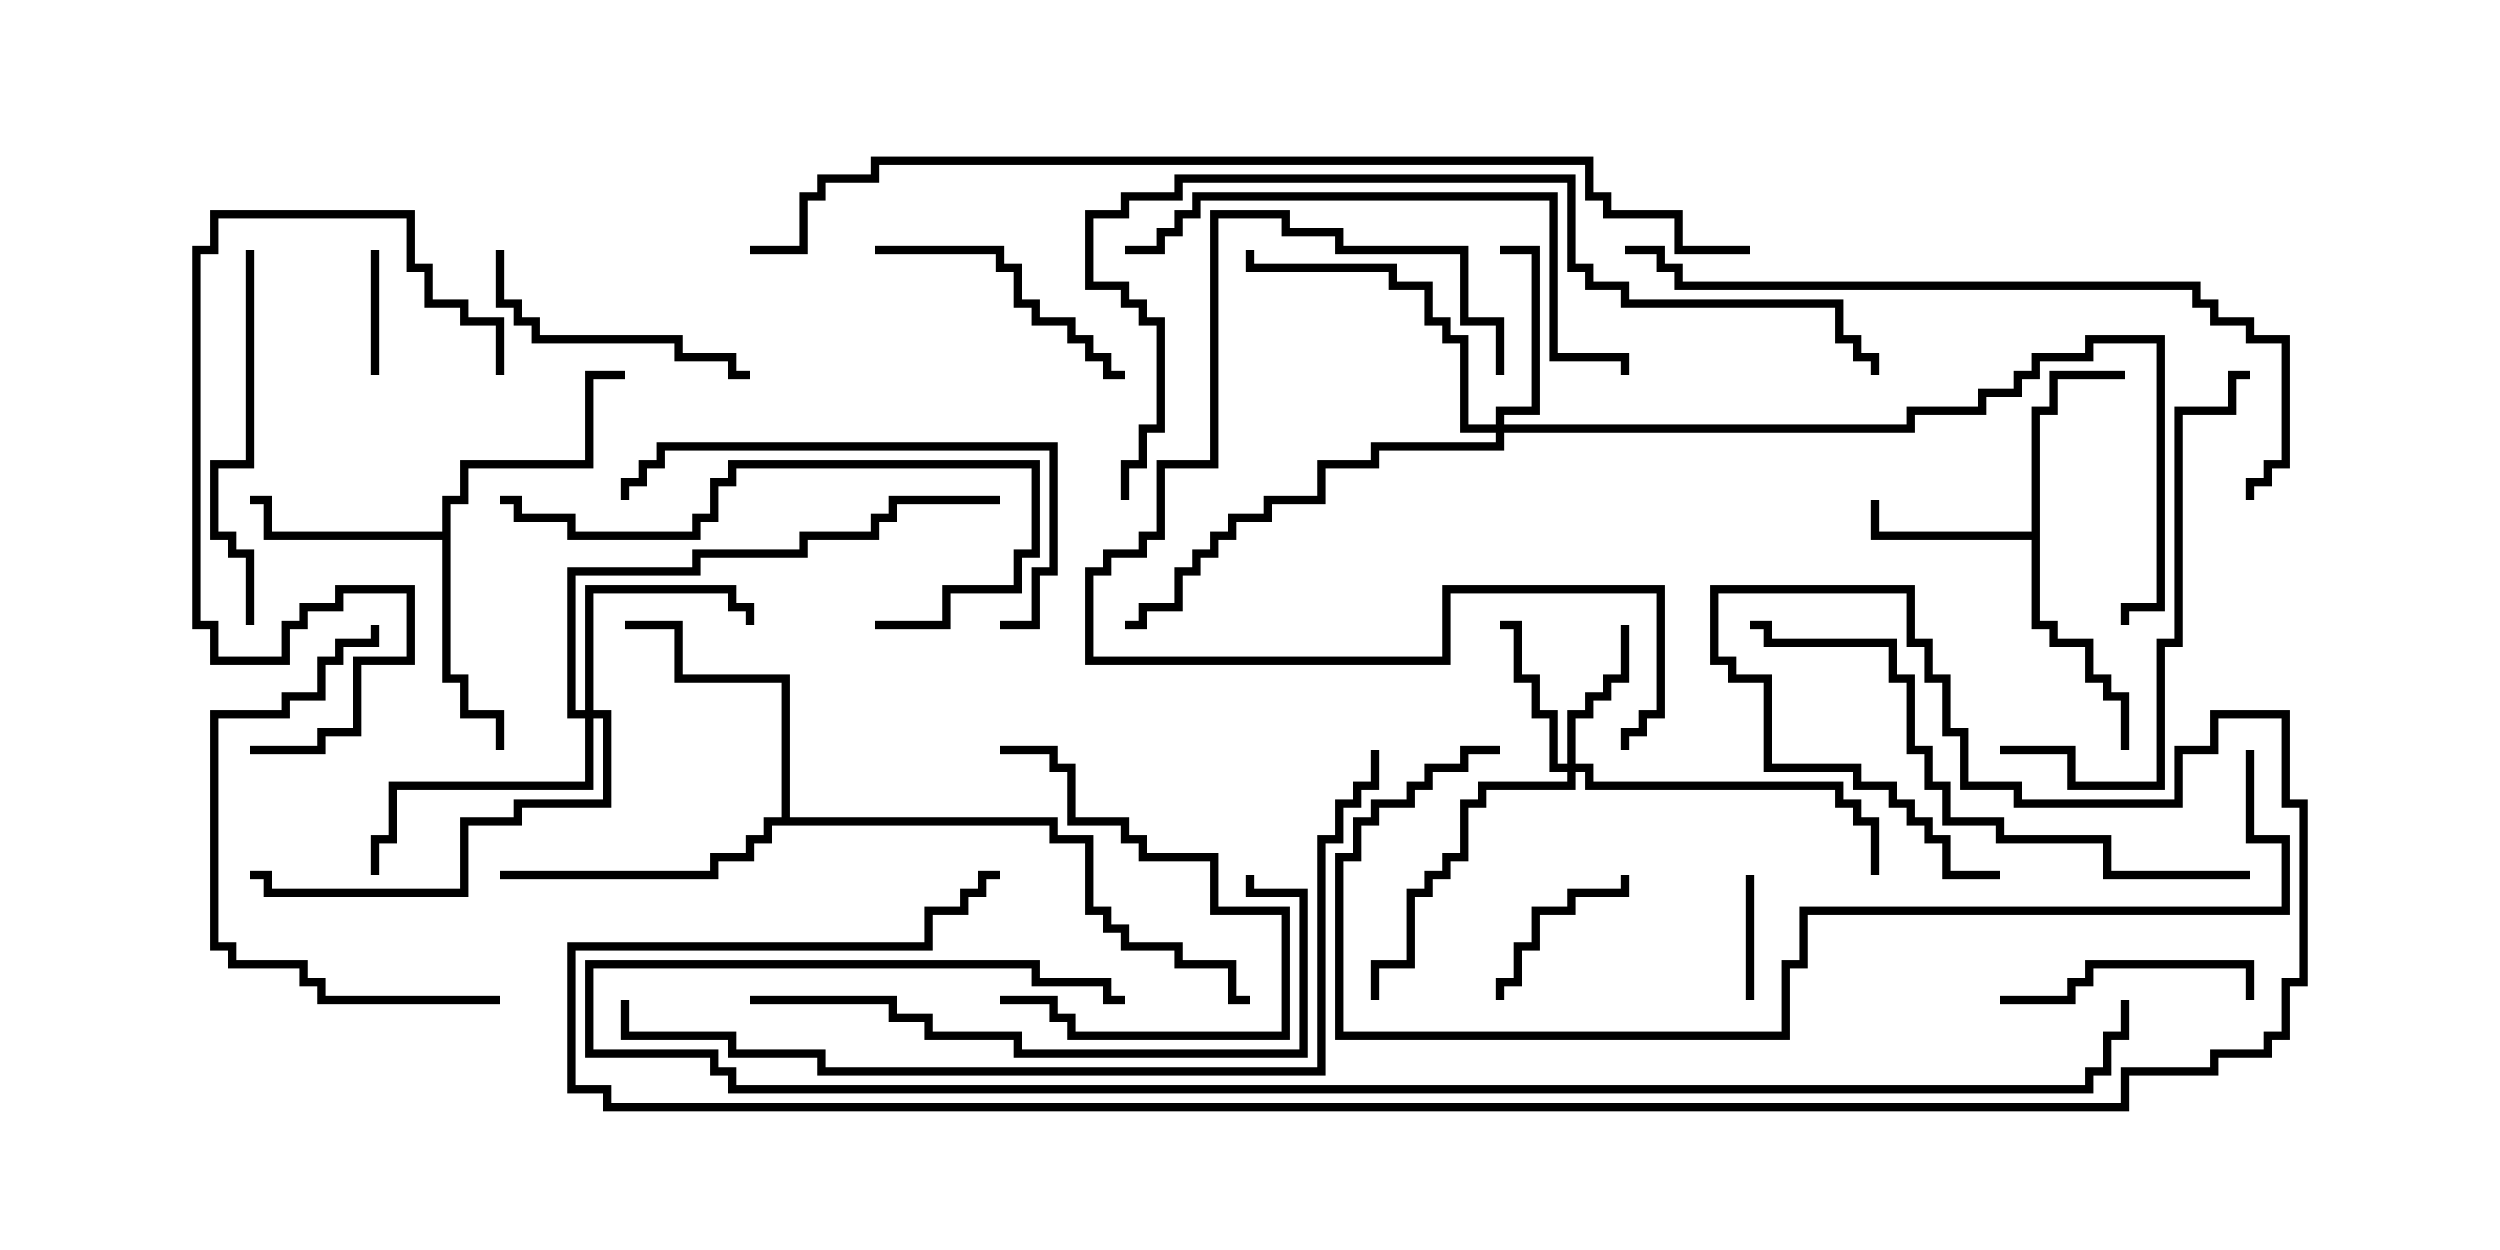 <svg version="1.1" width="30" height="15" xmlns="http://www.w3.org/2000/svg"><path d="M24.379,6.379L24.379,4.879L24.593,4.879L24.593,4.45L25.5,4.45L25.5,4.55L24.693,4.55L24.693,4.979L24.479,4.979L24.479,7.45L24.693,7.45L24.693,7.664L25.121,7.664L25.121,8.093L25.336,8.093L25.336,8.307L25.55,8.307L25.55,9L25.45,9L25.45,8.407L25.236,8.407L25.236,8.193L25.021,8.193L25.021,7.764L24.593,7.764L24.593,7.55L24.379,7.55L24.379,6.479L22.45,6.479L22.45,6L22.55,6L22.55,6.379z" stroke="none"/><path d="M5.307,6.379L5.307,5.95L5.521,5.95L5.521,5.521L7.021,5.521L7.021,4.45L7.5,4.45L7.5,4.55L7.121,4.55L7.121,5.621L5.621,5.621L5.621,6.05L5.407,6.05L5.407,8.093L5.621,8.093L5.621,8.521L6.05,8.521L6.05,9L5.95,9L5.95,8.621L5.521,8.621L5.521,8.193L5.307,8.193L5.307,6.479L3.164,6.479L3.164,6.05L3,6.05L3,5.95L3.264,5.95L3.264,6.379z" stroke="none"/><path d="M9.379,9.807L9.379,8.193L8.093,8.193L8.093,7.55L7.5,7.55L7.5,7.45L8.193,7.45L8.193,8.093L9.479,8.093L9.479,9.807L12.693,9.807L12.693,10.021L13.121,10.021L13.121,10.879L13.336,10.879L13.336,11.093L13.55,11.093L13.55,11.307L14.193,11.307L14.193,11.521L14.836,11.521L14.836,11.95L15,11.95L15,12.05L14.736,12.05L14.736,11.621L14.093,11.621L14.093,11.407L13.45,11.407L13.45,11.193L13.236,11.193L13.236,10.979L13.021,10.979L13.021,10.121L12.593,10.121L12.593,9.907L9.264,9.907L9.264,10.121L9.05,10.121L9.05,10.336L8.621,10.336L8.621,10.55L6,10.55L6,10.45L8.521,10.45L8.521,10.236L8.95,10.236L8.95,10.021L9.164,10.021L9.164,9.807z" stroke="none"/><path d="M18.807,9.164L18.807,8.521L19.021,8.521L19.021,8.307L19.236,8.307L19.236,8.093L19.45,8.093L19.45,7.5L19.55,7.5L19.55,8.193L19.336,8.193L19.336,8.407L19.121,8.407L19.121,8.621L18.907,8.621L18.907,9.164L19.121,9.164L19.121,9.379L22.121,9.379L22.121,9.593L22.336,9.593L22.336,9.807L22.55,9.807L22.55,10.5L22.45,10.5L22.45,9.907L22.236,9.907L22.236,9.693L22.021,9.693L22.021,9.479L19.021,9.479L19.021,9.264L18.907,9.264L18.907,9.479L17.836,9.479L17.836,9.693L17.621,9.693L17.621,10.336L17.407,10.336L17.407,10.55L17.193,10.55L17.193,10.764L16.979,10.764L16.979,11.621L16.55,11.621L16.55,12L16.45,12L16.45,11.521L16.879,11.521L16.879,10.664L17.093,10.664L17.093,10.45L17.307,10.45L17.307,10.236L17.521,10.236L17.521,9.593L17.736,9.593L17.736,9.379L18.807,9.379L18.807,9.264L18.593,9.264L18.593,8.621L18.379,8.621L18.379,8.193L18.164,8.193L18.164,7.55L18,7.55L18,7.45L18.264,7.45L18.264,8.093L18.479,8.093L18.479,8.521L18.693,8.521L18.693,9.164z" stroke="none"/><path d="M17.95,5.093L17.95,4.879L18.379,4.879L18.379,3.05L18,3.05L18,2.95L18.479,2.95L18.479,4.979L18.05,4.979L18.05,5.093L22.879,5.093L22.879,4.879L23.736,4.879L23.736,4.664L24.164,4.664L24.164,4.45L24.379,4.45L24.379,4.236L25.021,4.236L25.021,4.021L25.979,4.021L25.979,7.336L25.55,7.336L25.55,7.5L25.45,7.5L25.45,7.236L25.879,7.236L25.879,4.121L25.121,4.121L25.121,4.336L24.479,4.336L24.479,4.55L24.264,4.55L24.264,4.764L23.836,4.764L23.836,4.979L22.979,4.979L22.979,5.193L18.05,5.193L18.05,5.407L16.55,5.407L16.55,5.621L15.907,5.621L15.907,6.05L15.264,6.05L15.264,6.264L14.836,6.264L14.836,6.479L14.621,6.479L14.621,6.693L14.407,6.693L14.407,6.907L14.193,6.907L14.193,7.336L13.764,7.336L13.764,7.55L13.5,7.55L13.5,7.45L13.664,7.45L13.664,7.236L14.093,7.236L14.093,6.807L14.307,6.807L14.307,6.593L14.521,6.593L14.521,6.379L14.736,6.379L14.736,6.164L15.164,6.164L15.164,5.95L15.807,5.95L15.807,5.521L16.45,5.521L16.45,5.307L17.95,5.307L17.95,5.193L17.521,5.193L17.521,4.121L17.307,4.121L17.307,3.907L17.093,3.907L17.093,3.479L16.664,3.479L16.664,3.264L14.95,3.264L14.95,3L15.05,3L15.05,3.164L16.764,3.164L16.764,3.379L17.193,3.379L17.193,3.807L17.407,3.807L17.407,4.021L17.621,4.021L17.621,5.093z" stroke="none"/><path d="M7.021,8.521L7.021,7.021L8.836,7.021L8.836,7.236L9.05,7.236L9.05,7.5L8.95,7.5L8.95,7.336L8.736,7.336L8.736,7.121L7.121,7.121L7.121,8.521L7.336,8.521L7.336,9.693L6.264,9.693L6.264,9.907L5.621,9.907L5.621,10.764L3.164,10.764L3.164,10.55L3,10.55L3,10.45L3.264,10.45L3.264,10.664L5.521,10.664L5.521,9.807L6.164,9.807L6.164,9.593L7.236,9.593L7.236,8.621L7.121,8.621L7.121,9.479L4.764,9.479L4.764,10.121L4.55,10.121L4.55,10.5L4.45,10.5L4.45,10.021L4.664,10.021L4.664,9.379L7.021,9.379L7.021,8.621L6.807,8.621L6.807,6.807L8.307,6.807L8.307,6.593L9.593,6.593L9.593,6.379L10.45,6.379L10.45,6.164L10.664,6.164L10.664,5.95L12,5.95L12,6.05L10.764,6.05L10.764,6.264L10.55,6.264L10.55,6.479L9.693,6.479L9.693,6.693L8.407,6.693L8.407,6.907L6.907,6.907L6.907,8.521z" stroke="none"/><path d="M21.05,12L20.95,12L20.95,10.5L21.05,10.5z" stroke="none"/><path d="M4.55,4.5L4.45,4.5L4.45,3L4.55,3z" stroke="none"/><path d="M19.45,10.5L19.55,10.5L19.55,10.764L18.907,10.764L18.907,10.979L18.479,10.979L18.479,11.407L18.264,11.407L18.264,11.836L18.05,11.836L18.05,12L17.95,12L17.95,11.736L18.164,11.736L18.164,11.307L18.379,11.307L18.379,10.879L18.807,10.879L18.807,10.664L19.45,10.664z" stroke="none"/><path d="M12,9.05L12,8.95L12.693,8.95L12.693,9.164L12.907,9.164L12.907,9.807L13.55,9.807L13.55,10.021L13.764,10.021L13.764,10.236L14.621,10.236L14.621,10.879L15.479,10.879L15.479,12.479L12.807,12.479L12.807,12.264L12.593,12.264L12.593,12.05L12,12.05L12,11.95L12.693,11.95L12.693,12.164L12.907,12.164L12.907,12.379L15.379,12.379L15.379,10.979L14.521,10.979L14.521,10.336L13.664,10.336L13.664,10.121L13.45,10.121L13.45,9.907L12.807,9.907L12.807,9.264L12.593,9.264L12.593,9.05z" stroke="none"/><path d="M24,12.05L24,11.95L24.807,11.95L24.807,11.736L25.021,11.736L25.021,11.521L27.05,11.521L27.05,12L26.95,12L26.95,11.621L25.121,11.621L25.121,11.836L24.907,11.836L24.907,12.05z" stroke="none"/><path d="M9,4.45L9,4.55L8.736,4.55L8.736,4.336L8.093,4.336L8.093,4.121L6.379,4.121L6.379,3.907L6.164,3.907L6.164,3.693L5.95,3.693L5.95,3L6.05,3L6.05,3.593L6.264,3.593L6.264,3.807L6.479,3.807L6.479,4.021L8.193,4.021L8.193,4.236L8.836,4.236L8.836,4.45z" stroke="none"/><path d="M10.5,3.05L10.5,2.95L12.05,2.95L12.05,3.164L12.264,3.164L12.264,3.593L12.479,3.593L12.479,3.807L12.907,3.807L12.907,4.021L13.121,4.021L13.121,4.236L13.336,4.236L13.336,4.45L13.5,4.45L13.5,4.55L13.236,4.55L13.236,4.336L13.021,4.336L13.021,4.121L12.807,4.121L12.807,3.907L12.379,3.907L12.379,3.693L12.164,3.693L12.164,3.264L11.95,3.264L11.95,3.05z" stroke="none"/><path d="M2.95,3L3.05,3L3.05,5.621L2.621,5.621L2.621,6.379L2.836,6.379L2.836,6.593L3.05,6.593L3.05,7.5L2.95,7.5L2.95,6.693L2.736,6.693L2.736,6.479L2.521,6.479L2.521,5.521L2.95,5.521z" stroke="none"/><path d="M18.05,4.5L17.95,4.5L17.95,3.907L17.521,3.907L17.521,3.05L16.021,3.05L16.021,2.836L15.379,2.836L15.379,2.621L14.621,2.621L14.621,5.621L13.979,5.621L13.979,6.479L13.764,6.479L13.764,6.693L13.336,6.693L13.336,6.907L13.121,6.907L13.121,7.879L17.307,7.879L17.307,7.021L19.979,7.021L19.979,8.621L19.764,8.621L19.764,8.836L19.55,8.836L19.55,9L19.45,9L19.45,8.736L19.664,8.736L19.664,8.521L19.879,8.521L19.879,7.121L17.407,7.121L17.407,7.979L13.021,7.979L13.021,6.807L13.236,6.807L13.236,6.593L13.664,6.593L13.664,6.379L13.879,6.379L13.879,5.521L14.521,5.521L14.521,2.521L15.479,2.521L15.479,2.736L16.121,2.736L16.121,2.95L17.621,2.95L17.621,3.807L18.05,3.807z" stroke="none"/><path d="M10.5,7.55L10.5,7.45L11.307,7.45L11.307,7.021L12.164,7.021L12.164,6.593L12.379,6.593L12.379,5.621L8.836,5.621L8.836,5.836L8.621,5.836L8.621,6.264L8.407,6.264L8.407,6.479L6.807,6.479L6.807,6.264L6.164,6.264L6.164,6.05L6,6.05L6,5.95L6.264,5.95L6.264,6.164L6.907,6.164L6.907,6.379L8.307,6.379L8.307,6.164L8.521,6.164L8.521,5.736L8.736,5.736L8.736,5.521L12.479,5.521L12.479,6.693L12.264,6.693L12.264,7.121L11.407,7.121L11.407,7.55z" stroke="none"/><path d="M6,11.95L6,12.05L3.807,12.05L3.807,11.836L3.593,11.836L3.593,11.621L2.736,11.621L2.736,11.407L2.521,11.407L2.521,8.521L3.379,8.521L3.379,8.307L3.807,8.307L3.807,7.879L4.021,7.879L4.021,7.664L4.45,7.664L4.45,7.5L4.55,7.5L4.55,7.764L4.121,7.764L4.121,7.979L3.907,7.979L3.907,8.407L3.479,8.407L3.479,8.621L2.621,8.621L2.621,11.307L2.836,11.307L2.836,11.521L3.693,11.521L3.693,11.736L3.907,11.736L3.907,11.95z" stroke="none"/><path d="M12,7.55L12,7.45L12.379,7.45L12.379,6.807L12.593,6.807L12.593,5.407L7.979,5.407L7.979,5.621L7.764,5.621L7.764,5.836L7.55,5.836L7.55,6L7.45,6L7.45,5.736L7.664,5.736L7.664,5.521L7.879,5.521L7.879,5.307L12.693,5.307L12.693,6.907L12.479,6.907L12.479,7.55z" stroke="none"/><path d="M3,9.05L3,8.95L3.807,8.95L3.807,8.736L4.236,8.736L4.236,7.879L4.879,7.879L4.879,7.121L4.121,7.121L4.121,7.336L3.693,7.336L3.693,7.55L3.479,7.55L3.479,7.979L2.521,7.979L2.521,7.55L2.307,7.55L2.307,2.95L2.521,2.95L2.521,2.521L4.979,2.521L4.979,3.164L5.193,3.164L5.193,3.593L5.621,3.593L5.621,3.807L6.05,3.807L6.05,4.5L5.95,4.5L5.95,3.907L5.521,3.907L5.521,3.693L5.093,3.693L5.093,3.264L4.879,3.264L4.879,2.621L2.621,2.621L2.621,3.05L2.407,3.05L2.407,7.45L2.621,7.45L2.621,7.879L3.379,7.879L3.379,7.45L3.593,7.45L3.593,7.236L4.021,7.236L4.021,7.021L4.979,7.021L4.979,7.979L4.336,7.979L4.336,8.836L3.907,8.836L3.907,9.05z" stroke="none"/><path d="M24,9.05L24,8.95L24.907,8.95L24.907,9.379L25.879,9.379L25.879,7.664L26.093,7.664L26.093,4.879L26.736,4.879L26.736,4.45L27,4.45L27,4.55L26.836,4.55L26.836,4.979L26.193,4.979L26.193,7.764L25.979,7.764L25.979,9.479L24.807,9.479L24.807,9.05z" stroke="none"/><path d="M9,12.05L9,11.95L10.764,11.95L10.764,12.164L11.193,12.164L11.193,12.379L12.264,12.379L12.264,12.593L15.593,12.593L15.593,10.764L14.95,10.764L14.95,10.5L15.05,10.5L15.05,10.664L15.693,10.664L15.693,12.693L12.164,12.693L12.164,12.479L11.093,12.479L11.093,12.264L10.664,12.264L10.664,12.05z" stroke="none"/><path d="M13.5,3.05L13.5,2.95L13.879,2.95L13.879,2.736L14.093,2.736L14.093,2.521L14.307,2.521L14.307,2.307L18.693,2.307L18.693,4.236L19.55,4.236L19.55,4.5L19.45,4.5L19.45,4.336L18.593,4.336L18.593,2.407L14.407,2.407L14.407,2.621L14.193,2.621L14.193,2.836L13.979,2.836L13.979,3.05z" stroke="none"/><path d="M27,10.45L27,10.55L25.236,10.55L25.236,10.121L23.95,10.121L23.95,9.907L23.307,9.907L23.307,9.479L23.093,9.479L23.093,9.05L22.879,9.05L22.879,8.193L22.664,8.193L22.664,7.764L21.164,7.764L21.164,7.55L21,7.55L21,7.45L21.264,7.45L21.264,7.664L22.764,7.664L22.764,8.093L22.979,8.093L22.979,8.95L23.193,8.95L23.193,9.379L23.407,9.379L23.407,9.807L24.05,9.807L24.05,10.021L25.336,10.021L25.336,10.45z" stroke="none"/><path d="M19.5,3.05L19.5,2.95L19.979,2.95L19.979,3.164L20.193,3.164L20.193,3.379L26.407,3.379L26.407,3.593L26.621,3.593L26.621,3.807L27.05,3.807L27.05,4.021L27.479,4.021L27.479,5.621L27.264,5.621L27.264,5.836L27.05,5.836L27.05,6L26.95,6L26.95,5.736L27.164,5.736L27.164,5.521L27.379,5.521L27.379,4.121L26.95,4.121L26.95,3.907L26.521,3.907L26.521,3.693L26.307,3.693L26.307,3.479L20.093,3.479L20.093,3.264L19.879,3.264L19.879,3.05z" stroke="none"/><path d="M26.95,9L27.05,9L27.05,10.021L27.479,10.021L27.479,10.979L21.693,10.979L21.693,11.621L21.479,11.621L21.479,12.479L16.021,12.479L16.021,10.236L16.236,10.236L16.236,9.807L16.45,9.807L16.45,9.593L16.879,9.593L16.879,9.379L17.093,9.379L17.093,9.164L17.521,9.164L17.521,8.95L18,8.95L18,9.05L17.621,9.05L17.621,9.264L17.193,9.264L17.193,9.479L16.979,9.479L16.979,9.693L16.55,9.693L16.55,9.907L16.336,9.907L16.336,10.336L16.121,10.336L16.121,12.379L21.379,12.379L21.379,11.521L21.593,11.521L21.593,10.879L27.379,10.879L27.379,10.121L26.95,10.121z" stroke="none"/><path d="M13.55,6L13.45,6L13.45,5.521L13.664,5.521L13.664,5.093L13.879,5.093L13.879,3.907L13.664,3.907L13.664,3.693L13.45,3.693L13.45,3.479L13.021,3.479L13.021,2.521L13.45,2.521L13.45,2.307L14.093,2.307L14.093,2.093L18.907,2.093L18.907,3.164L19.121,3.164L19.121,3.379L19.55,3.379L19.55,3.593L22.121,3.593L22.121,4.021L22.336,4.021L22.336,4.236L22.55,4.236L22.55,4.5L22.45,4.5L22.45,4.336L22.236,4.336L22.236,4.121L22.021,4.121L22.021,3.693L19.45,3.693L19.45,3.479L19.021,3.479L19.021,3.264L18.807,3.264L18.807,2.193L14.193,2.193L14.193,2.407L13.55,2.407L13.55,2.621L13.121,2.621L13.121,3.379L13.55,3.379L13.55,3.593L13.764,3.593L13.764,3.807L13.979,3.807L13.979,5.193L13.764,5.193L13.764,5.621L13.55,5.621z" stroke="none"/><path d="M16.45,9L16.55,9L16.55,9.479L16.336,9.479L16.336,9.693L16.121,9.693L16.121,10.121L15.907,10.121L15.907,12.907L9.807,12.907L9.807,12.693L8.736,12.693L8.736,12.479L7.45,12.479L7.45,12L7.55,12L7.55,12.379L8.836,12.379L8.836,12.593L9.907,12.593L9.907,12.807L15.807,12.807L15.807,10.021L16.021,10.021L16.021,9.593L16.236,9.593L16.236,9.379L16.45,9.379z" stroke="none"/><path d="M13.5,11.95L13.5,12.05L13.236,12.05L13.236,11.836L12.379,11.836L12.379,11.621L7.121,11.621L7.121,12.593L8.621,12.593L8.621,12.807L8.836,12.807L8.836,13.021L25.021,13.021L25.021,12.807L25.236,12.807L25.236,12.379L25.45,12.379L25.45,12L25.55,12L25.55,12.479L25.336,12.479L25.336,12.907L25.121,12.907L25.121,13.121L8.736,13.121L8.736,12.907L8.521,12.907L8.521,12.693L7.021,12.693L7.021,11.521L12.479,11.521L12.479,11.736L13.336,11.736L13.336,11.95z" stroke="none"/><path d="M21,2.95L21,3.05L20.093,3.05L20.093,2.621L19.236,2.621L19.236,2.407L19.021,2.407L19.021,1.979L10.55,1.979L10.55,2.193L9.907,2.193L9.907,2.407L9.693,2.407L9.693,3.05L9,3.05L9,2.95L9.593,2.95L9.593,2.307L9.807,2.307L9.807,2.093L10.45,2.093L10.45,1.879L19.121,1.879L19.121,2.307L19.336,2.307L19.336,2.521L20.193,2.521L20.193,2.95z" stroke="none"/><path d="M24,10.45L24,10.55L23.307,10.55L23.307,10.121L23.093,10.121L23.093,9.907L22.879,9.907L22.879,9.693L22.664,9.693L22.664,9.479L22.236,9.479L22.236,9.264L21.164,9.264L21.164,8.193L20.736,8.193L20.736,7.979L20.521,7.979L20.521,7.021L22.979,7.021L22.979,7.664L23.193,7.664L23.193,8.093L23.407,8.093L23.407,8.736L23.621,8.736L23.621,9.379L24.264,9.379L24.264,9.593L26.093,9.593L26.093,8.95L26.521,8.95L26.521,8.521L27.479,8.521L27.479,9.593L27.693,9.593L27.693,11.836L27.479,11.836L27.479,12.479L27.264,12.479L27.264,12.693L26.621,12.693L26.621,12.907L25.55,12.907L25.55,13.336L7.236,13.336L7.236,13.121L6.807,13.121L6.807,11.307L11.093,11.307L11.093,10.879L11.521,10.879L11.521,10.664L11.736,10.664L11.736,10.45L12,10.45L12,10.55L11.836,10.55L11.836,10.764L11.621,10.764L11.621,10.979L11.193,10.979L11.193,11.407L6.907,11.407L6.907,13.021L7.336,13.021L7.336,13.236L25.45,13.236L25.45,12.807L26.521,12.807L26.521,12.593L27.164,12.593L27.164,12.379L27.379,12.379L27.379,11.736L27.593,11.736L27.593,9.693L27.379,9.693L27.379,8.621L26.621,8.621L26.621,9.05L26.193,9.05L26.193,9.693L24.164,9.693L24.164,9.479L23.521,9.479L23.521,8.836L23.307,8.836L23.307,8.193L23.093,8.193L23.093,7.764L22.879,7.764L22.879,7.121L20.621,7.121L20.621,7.879L20.836,7.879L20.836,8.093L21.264,8.093L21.264,9.164L22.336,9.164L22.336,9.379L22.764,9.379L22.764,9.593L22.979,9.593L22.979,9.807L23.193,9.807L23.193,10.021L23.407,10.021L23.407,10.45z" stroke="none"/></svg>